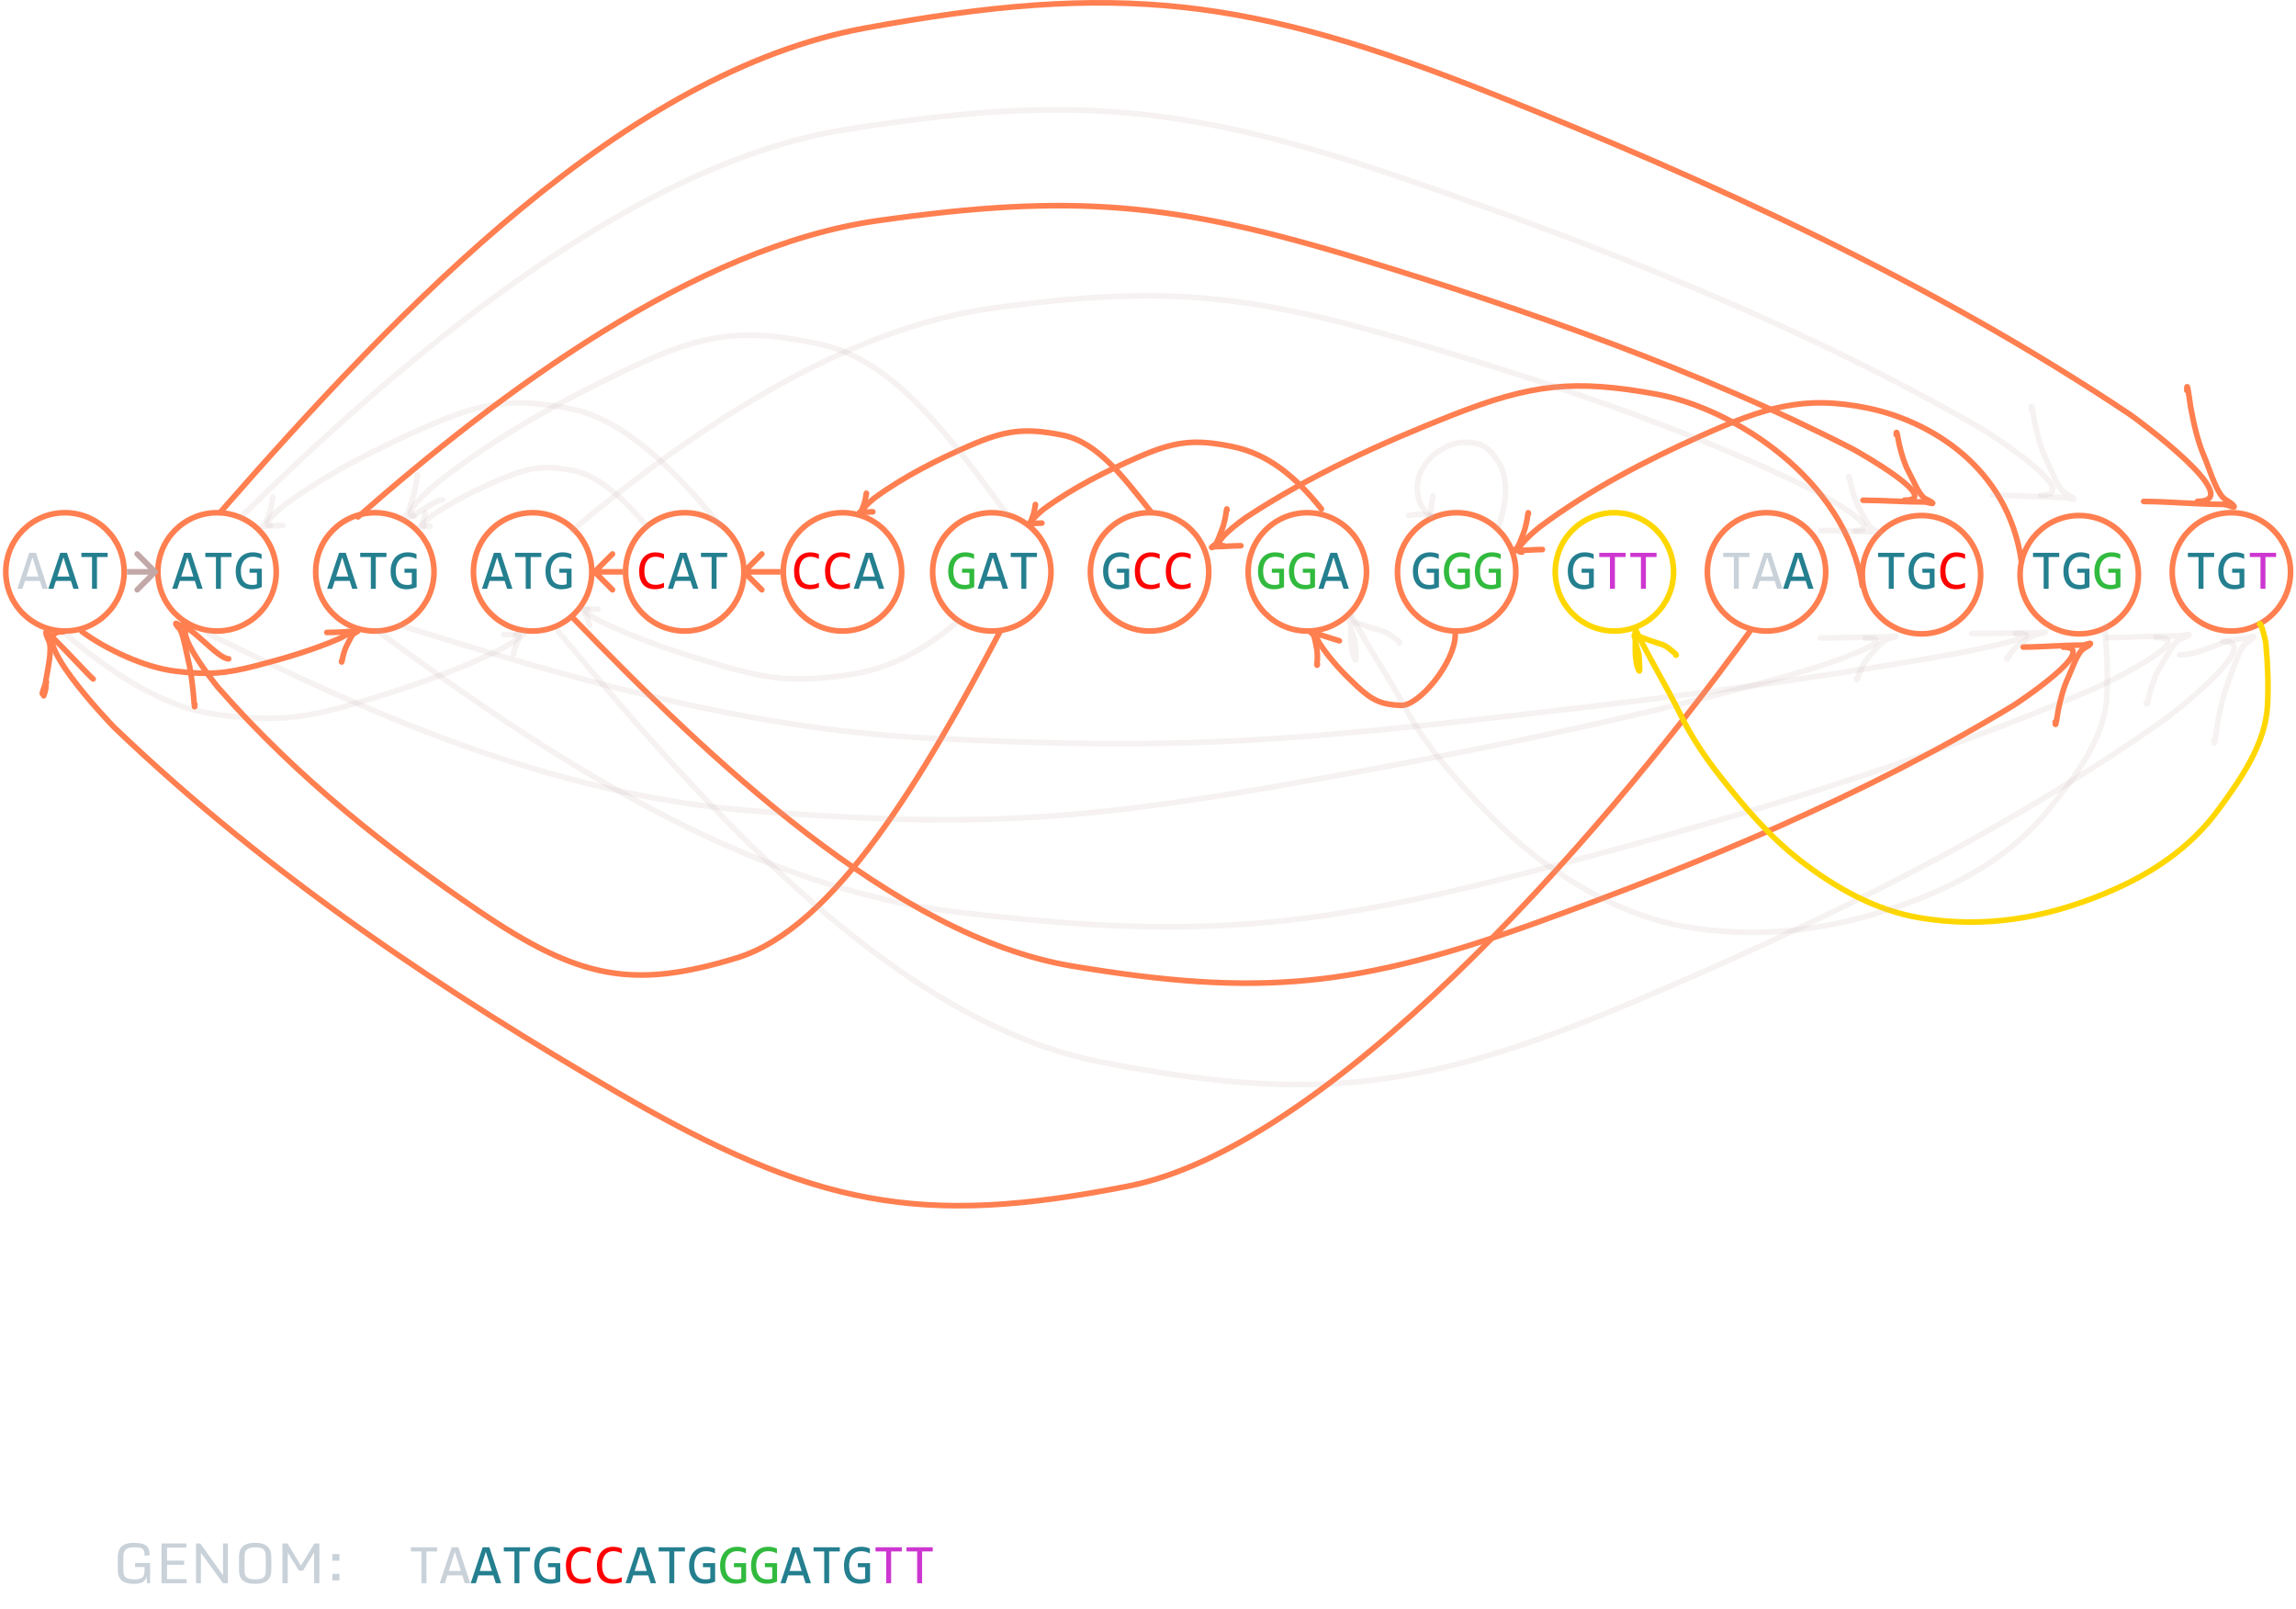 <svg width="815" height="571" viewBox="0 0 815 571" fill="none" xmlns="http://www.w3.org/2000/svg">
<circle cx="23.059" cy="203" r="21" stroke="#FF7F50" stroke-width="2"/>
<circle cx="77.059" cy="203" r="21" stroke="#FF7F50" stroke-width="2"/>
<circle cx="133.059" cy="203" r="21" stroke="#FF7F50" stroke-width="2"/>
<circle cx="189.059" cy="203" r="21" stroke="#FF7F50" stroke-width="2"/>
<circle cx="243.059" cy="203" r="21" stroke="#FF7F50" stroke-width="2"/>
<circle cx="299.059" cy="203" r="21" stroke="#FF7F50" stroke-width="2"/>
<circle cx="352.059" cy="203" r="21" stroke="#FF7F50" stroke-width="2"/>
<circle cx="408.059" cy="203" r="21" stroke="#FF7F50" stroke-width="2"/>
<circle cx="464.059" cy="203" r="21" stroke="#FF7F50" stroke-width="2"/>
<circle cx="517.059" cy="203" r="21" stroke="#FF7F50" stroke-width="2"/>
<circle cx="573.059" cy="203" r="21" stroke="#FFD700" stroke-width="2"/>
<circle cx="627.059" cy="203" r="21" stroke="#FF7F50" stroke-width="2"/>
<circle cx="682.059" cy="204" r="21" stroke="#FF7F50" stroke-width="2"/>
<circle cx="738.059" cy="204" r="21" stroke="#FF7F50" stroke-width="2"/>
<circle cx="792.059" cy="203" r="21" stroke="#FF7F50" stroke-width="2"/>
<path d="M23.559 225.335C38.29 237.822 56.996 250.88 76.133 253.49C96.442 256.259 106.951 255.378 126.689 249.533C143.77 244.474 161.682 238.441 177.684 230.511C178.182 230.263 187.223 225.335 183.11 225.335" stroke="#C4A8A8" stroke-opacity="0.15" stroke-width="2" stroke-linecap="round" stroke-linejoin="round"/>
<path d="M178.791 225.329C180.939 225.323 183.069 225.155 185.209 225.155C185.483 225.155 186.221 224.874 186.027 225.069C185.814 225.282 185.381 225.387 185.132 225.59C184.529 226.082 184.03 227.352 183.641 228.028C183.123 228.925 182.827 229.911 182.573 230.91C182.524 231.102 182.255 232.765 182.255 231.934" stroke="#C4A8A8" stroke-opacity="0.15" stroke-width="2" stroke-linecap="round" stroke-linejoin="round"/>
<path d="M255.559 186.509C240.828 168.195 222.122 149.043 202.985 145.215C182.675 141.153 172.167 142.446 152.429 151.019C135.348 158.438 117.435 167.287 101.434 178.918C100.936 179.28 91.895 186.509 96.007 186.509" stroke="#C4A8A8" stroke-opacity="0.15" stroke-width="2" stroke-linecap="round" stroke-linejoin="round"/>
<path d="M100.326 186.517C98.179 186.527 96.049 186.772 93.909 186.772C93.635 186.772 92.897 187.185 93.091 186.899C93.303 186.587 93.737 186.433 93.986 186.135C94.588 185.413 95.087 183.55 95.477 182.559C95.995 181.243 96.29 179.797 96.545 178.331C96.594 178.05 96.863 175.611 96.863 176.83" stroke="#C4A8A8" stroke-opacity="0.15" stroke-width="2" stroke-linecap="round" stroke-linejoin="round"/>
<path d="M340.059 220.592C327.487 230.998 316.199 237.567 299.868 239.742C282.536 242.05 273.568 241.315 256.724 236.444C242.147 232.229 226.861 227.201 213.206 220.592C212.781 220.386 205.066 216.279 208.575 216.279" stroke="#C4A8A8" stroke-opacity="0.15" stroke-width="2" stroke-linecap="round" stroke-linejoin="round"/>
<path d="M212.261 216.274C210.428 216.269 208.611 216.13 206.784 216.13C206.55 216.13 205.921 215.895 206.086 216.057C206.268 216.235 206.637 216.322 206.85 216.492C207.364 216.902 207.79 217.96 208.123 218.523C208.564 219.271 208.817 220.092 209.034 220.925C209.076 221.085 209.305 222.471 209.305 221.778" stroke="#C4A8A8" stroke-opacity="0.15" stroke-width="2" stroke-linecap="round" stroke-linejoin="round"/>
<path d="M408.559 181.677C398.896 169.606 389.718 156.983 377.166 154.461C363.843 151.783 356.95 152.635 344.003 158.285C332.798 163.175 321.049 169.008 310.553 176.674C310.226 176.913 304.295 181.677 306.993 181.677" stroke="#FF7F50" stroke-width="2" stroke-linecap="round" stroke-linejoin="round"/>
<path d="M309.826 181.682C308.417 181.688 307.02 181.85 305.616 181.85C305.437 181.85 304.953 182.122 305.08 181.934C305.219 181.727 305.504 181.626 305.667 181.43C306.062 180.954 306.389 179.726 306.645 179.073C306.985 178.206 307.179 177.253 307.346 176.287C307.378 176.101 307.554 174.494 307.554 175.297" stroke="#FF7F50" stroke-width="2" stroke-linecap="round" stroke-linejoin="round"/>
<path d="M469.059 180.674C459.396 168.603 449.718 160.983 437.165 158.461C423.843 155.783 416.95 156.635 404.003 162.285C392.798 167.175 381.049 173.008 370.553 180.674C370.226 180.913 364.295 185.677 366.993 185.677" stroke="#FF7F50" stroke-width="2" stroke-linecap="round" stroke-linejoin="round"/>
<path d="M369.826 185.682C368.417 185.688 367.02 185.85 365.616 185.85C365.436 185.85 364.953 186.122 365.08 185.934C365.219 185.727 365.503 185.626 365.667 185.43C366.062 184.954 366.389 183.726 366.645 183.073C366.984 182.206 367.178 181.253 367.346 180.287C367.378 180.101 367.554 178.494 367.554 179.297" stroke="#FF7F50" stroke-width="2" stroke-linecap="round" stroke-linejoin="round"/>
<path d="M516.559 225.267C516.559 235 503.772 250.662 497.278 250.394C490.386 250.109 487.18 248.682 481.808 243.687C477.159 239.363 472.397 234.427 468.538 228.613C468.418 228.432 466.307 224.899 467.615 225.267" stroke="#FF7F50" stroke-width="2" stroke-linecap="round" stroke-linejoin="round"/>
<path d="M475.429 227.462C472.303 226.573 469.268 225.454 466.149 224.578C465.75 224.465 464.792 223.747 464.994 224.114C465.215 224.517 465.803 224.849 466.081 225.251C466.755 226.225 466.954 228.307 467.242 229.465C467.623 231.003 467.645 232.581 467.601 234.163C467.593 234.466 467.293 237.034 467.639 235.806" stroke="#FF7F50" stroke-width="2" stroke-linecap="round" stroke-linejoin="round"/>
<path d="M357.059 182C337.17 154.945 317.31 127.927 291.473 122.273C264.052 116.272 249.864 118.182 223.216 130.846C200.154 141.806 175.97 154.879 154.366 172.061C153.693 172.596 141.487 183.274 147.04 183.274" stroke="#C4A8A8" stroke-opacity="0.15" stroke-width="2" stroke-linecap="round" stroke-linejoin="round"/>
<path d="M157.059 177.439C154.16 177.453 147.096 183.663 144.206 183.663C143.836 183.663 142.84 184.273 143.102 183.852C143.389 183.389 143.974 183.162 144.31 182.722C145.124 181.655 145.797 178.903 146.324 177.439C147.022 175.496 147.422 173.36 147.766 171.194C147.832 170.779 148.194 167.176 148.194 168.977" stroke="#C4A8A8" stroke-opacity="0.15" stroke-width="2" stroke-linecap="round" stroke-linejoin="round"/>
<path d="M355.059 224C328.029 275.474 296.334 329.432 261.507 340.041C224.547 351.3 205.472 347.559 169.733 323.216C138.803 302.15 106.384 277.044 77.478 244.118C76.578 243.092 60.255 222.637 67.728 222.676" stroke="#FF7F50" stroke-width="2" stroke-linecap="round" stroke-linejoin="round"/>
<path d="M81.154 233.877C77.253 233.83 67.807 221.935 63.919 221.915C63.42 221.913 62.086 220.743 62.434 221.549C62.816 222.432 63.601 222.869 64.049 223.712C65.134 225.752 66.013 231.007 66.707 233.803C67.629 237.516 68.145 241.593 68.587 245.727C68.672 246.52 69.125 253.396 69.142 249.96" stroke="#FF7F50" stroke-width="2" stroke-linecap="round" stroke-linejoin="round"/>
<path d="M229.559 186.766C222.261 178.025 212.995 168.884 203.514 167.057C193.453 165.119 188.248 165.736 178.47 169.827C170.008 173.368 161.134 177.592 153.208 183.143C152.961 183.316 148.482 186.766 150.52 186.766" stroke="#C4A8A8" stroke-opacity="0.15" stroke-width="2" stroke-linecap="round" stroke-linejoin="round"/>
<path d="M152.659 186.77C151.595 186.774 150.54 186.891 149.48 186.891C149.344 186.891 148.979 187.088 149.075 186.952C149.18 186.803 149.395 186.729 149.518 186.587C149.816 186.243 150.064 185.353 150.257 184.88C150.513 184.252 150.66 183.562 150.786 182.863C150.81 182.728 150.943 181.564 150.943 182.146" stroke="#C4A8A8" stroke-opacity="0.15" stroke-width="2" stroke-linecap="round" stroke-linejoin="round"/>
<path d="M78.059 182C143.213 107.51 222.236 25.58 306.875 10.011C396.701 -6.511 443.178 -1.252 530.475 33.616C606.023 63.792 685.246 99.788 756.017 147.095C758.222 148.569 798.207 177.97 780.018 177.97" stroke="#FF7F50" stroke-width="2" stroke-linecap="round" stroke-linejoin="round"/>
<path d="M760.916 178.003C770.413 178.042 779.834 179.04 789.3 179.04C790.512 179.04 793.774 180.718 792.917 179.558C791.977 178.285 790.06 177.66 788.959 176.447C786.295 173.512 784.088 165.934 782.363 161.903C780.075 156.552 778.767 150.671 777.64 144.708C777.423 143.564 776.235 133.643 776.235 138.602" stroke="#FF7F50" stroke-width="2" stroke-linecap="round" stroke-linejoin="round"/>
<path d="M134.059 224C192.652 267.212 263.718 314.741 339.834 323.772C420.614 333.357 462.411 330.307 540.917 310.079C608.858 292.573 680.103 271.692 743.747 244.249C745.73 243.394 781.688 226.338 765.331 226.338" stroke="#C4A8A8" stroke-opacity="0.15" stroke-width="2" stroke-linecap="round" stroke-linejoin="round"/>
<path d="M748.152 226.319C756.693 226.296 765.166 225.718 773.678 225.718C774.769 225.718 777.702 224.744 776.931 225.417C776.086 226.155 774.362 226.518 773.372 227.221C770.976 228.924 768.991 233.32 767.44 235.659C765.382 238.763 764.206 242.174 763.193 245.634C762.998 246.297 761.93 252.052 761.93 249.176" stroke="#C4A8A8" stroke-opacity="0.15" stroke-width="2" stroke-linecap="round" stroke-linejoin="round"/>
<path d="M198.059 224C252.916 290.259 319.45 363.136 390.713 376.984C466.342 391.681 505.474 387.004 578.974 355.988C642.583 329.146 709.285 297.128 768.871 255.048C770.727 253.737 804.393 227.585 789.079 227.585" stroke="#C4A8A8" stroke-opacity="0.15" stroke-width="2" stroke-linecap="round" stroke-linejoin="round"/>
<path d="M773.672 232.5C781.669 232.465 788.924 226.633 796.894 226.633C797.915 226.633 800.661 225.14 799.939 226.172C799.148 227.304 797.534 227.86 796.607 228.939C794.364 231.551 792.505 238.291 791.054 241.877C789.127 246.636 788.025 251.867 787.077 257.171C786.895 258.189 785.894 267.013 785.894 262.603" stroke="#C4A8A8" stroke-opacity="0.15" stroke-width="2" stroke-linecap="round" stroke-linejoin="round"/>
<path d="M621.059 224.273C564.564 302.097 470.423 407.168 400.701 420.999C326.706 435.678 289.043 428.433 219.432 387.967C159.188 352.946 96.211 311.546 40.638 258.279C38.907 256.619 7.629 223.65 22.461 224.274" stroke="#FF7F50" stroke-width="2" stroke-linecap="round" stroke-linejoin="round"/>
<path d="M33.059 241C32.171 240.563 16.23 223.017 16.306 224.446C16.388 226.013 17.494 227.308 17.723 228.875C18.276 232.67 16.286 240.777 15.63 245.288M15.63 245.288C14.759 251.277 17.643 239.129 15.63 245.288ZM15.63 245.288C18.519 235.707 13.271 250.072 15.63 245.288Z" stroke="#FF7F50" stroke-width="2" stroke-linecap="round" stroke-linejoin="round"/>
<path d="M203.059 219C251.502 269.209 317.641 332.432 380.572 342.926C447.359 354.063 481.916 350.518 546.823 327.015C602.994 306.676 661.898 282.413 714.517 250.527C716.157 249.534 745.886 229.716 732.363 229.716" stroke="#FF7F50" stroke-width="2" stroke-linecap="round" stroke-linejoin="round"/>
<path d="M718.16 229.695C725.221 229.669 732.226 228.996 739.264 228.996C740.165 228.996 742.591 227.864 741.953 228.647C741.254 229.505 739.829 229.926 739.011 230.743C737.03 232.722 735.389 237.83 734.107 240.547C732.405 244.154 731.432 248.117 730.595 252.137C730.434 252.908 729.55 259.595 729.55 256.252" stroke="#FF7F50" stroke-width="2" stroke-linecap="round" stroke-linejoin="round"/>
<path d="M142.059 222C195.185 238.462 260.619 258.568 329.632 262.009C402.875 265.66 440.771 264.498 511.952 256.792C573.553 250.123 638.15 242.168 695.855 231.714C697.653 231.388 730.256 224.891 715.425 224.891" stroke="#C4A8A8" stroke-opacity="0.15" stroke-width="2" stroke-linecap="round" stroke-linejoin="round"/>
<path d="M699.85 224.883C707.594 224.875 715.276 224.654 722.994 224.654C723.982 224.654 726.642 224.283 725.943 224.54C725.176 224.821 723.614 224.959 722.716 225.227C720.543 225.876 718.744 227.55 717.338 228.441C715.472 229.624 714.405 230.923 713.486 232.241C713.31 232.494 712.341 234.686 712.341 233.591" stroke="#C4A8A8" stroke-opacity="0.15" stroke-width="2" stroke-linecap="round" stroke-linejoin="round"/>
<path d="M661.059 208C655.059 170 615.277 144.876 587.813 139.888C558.667 134.593 543.587 136.278 515.261 147.452C490.747 157.121 465.041 168.656 442.078 183.815C441.363 184.287 428.388 193.709 434.29 193.709" stroke="#FF7F50" stroke-width="2" stroke-linecap="round" stroke-linejoin="round"/>
<path d="M440.488 193.719C437.407 193.732 434.35 194.052 431.278 194.052C430.885 194.052 429.827 194.59 430.105 194.218C430.41 193.81 431.032 193.61 431.389 193.221C432.254 192.28 432.97 189.852 433.529 188.56C434.272 186.845 434.696 184.961 435.062 183.05C435.132 182.684 435.518 179.505 435.518 181.094" stroke="#FF7F50" stroke-width="2" stroke-linecap="round" stroke-linejoin="round"/>
<path d="M717.559 199.5C712.834 165.556 684.686 149.333 663.059 144.877C640.106 140.147 626.178 144.7 603.872 154.681C584.568 163.318 564.483 173.622 546.4 187.162C545.837 187.584 535.62 196 540.267 196" stroke="#FF7F50" stroke-width="2" stroke-linecap="round" stroke-linejoin="round"/>
<path d="M547.488 195.068C544.407 195.08 541.35 195.4 538.278 195.4C537.885 195.4 536.827 195.938 537.105 195.566C537.41 195.158 538.032 194.958 538.389 194.57C539.254 193.629 539.97 191.201 540.529 189.909C541.272 188.194 541.696 186.31 542.062 184.399C542.132 184.032 542.518 180.853 542.518 182.442" stroke="#FF7F50" stroke-width="2" stroke-linecap="round" stroke-linejoin="round"/>
<path d="M74.059 225C128.643 252.162 194.845 282.037 265.753 287.714C341.005 293.739 379.942 291.821 453.076 279.107C516.368 268.103 582.738 254.978 642.026 237.728C643.874 237.19 677.371 226.47 662.134 226.47" stroke="#C4A8A8" stroke-opacity="0.15" stroke-width="2" stroke-linecap="round" stroke-linejoin="round"/>
<path d="M646.13 226.457C654.087 226.443 661.98 226.079 669.91 226.079C670.925 226.079 673.658 225.467 672.94 225.89C672.152 226.354 670.547 226.582 669.625 227.025C667.392 228.095 665.543 230.858 664.099 232.328C662.181 234.279 661.085 236.424 660.141 238.598C659.96 239.015 658.965 242.633 658.965 240.824" stroke="#C4A8A8" stroke-opacity="0.15" stroke-width="2" stroke-linecap="round" stroke-linejoin="round"/>
<path d="M85.559 183.5C143.948 125.95 224.503 57.99 300.355 45.962C380.854 33.197 422.505 37.26 500.738 64.199C568.443 87.513 639.44 115.323 702.863 151.871C704.839 153.01 740.672 175.725 724.372 175.725" stroke="#C4A8A8" stroke-opacity="0.15" stroke-width="2" stroke-linecap="round" stroke-linejoin="round"/>
<path d="M707.253 175.75C715.764 175.78 724.207 176.551 732.69 176.551C733.777 176.551 736.7 177.848 735.932 176.952C735.089 175.968 733.372 175.486 732.385 174.549C729.997 172.28 728.019 166.426 726.474 163.311C724.423 159.177 723.251 154.634 722.241 150.027C722.047 149.143 720.982 141.479 720.982 145.31" stroke="#C4A8A8" stroke-opacity="0.15" stroke-width="2" stroke-linecap="round" stroke-linejoin="round"/>
<path d="M127.059 183.5C177.235 139.491 246.459 87.522 311.641 78.324C380.818 68.562 416.61 71.669 483.839 92.27C542.02 110.098 603.031 131.364 657.532 159.313C659.23 160.184 690.023 177.555 676.016 177.555" stroke="#FF7F50" stroke-width="2" stroke-linecap="round" stroke-linejoin="round"/>
<path d="M661.305 177.574C668.619 177.597 675.874 178.187 683.164 178.187C684.098 178.187 686.61 179.178 685.95 178.493C685.225 177.741 683.75 177.372 682.902 176.655C680.85 174.921 679.15 170.444 677.822 168.062C676.06 164.901 675.052 161.426 674.184 157.903C674.018 157.227 673.103 151.366 673.103 154.296" stroke="#FF7F50" stroke-width="2" stroke-linecap="round" stroke-linejoin="round"/>
<path d="M203.059 188.265C245.114 153.217 298.611 116.565 353.243 109.239C411.223 101.466 441.222 103.94 497.569 120.346C546.333 134.544 597.469 151.48 643.149 173.738C644.573 174.431 670.382 188.265 658.641 188.265" stroke="#C4A8A8" stroke-opacity="0.15" stroke-width="2" stroke-linecap="round" stroke-linejoin="round"/>
<path d="M646.311 188.28C652.442 188.298 658.523 188.768 664.633 188.768C665.415 188.768 667.521 189.558 666.967 189.012C666.36 188.413 665.123 188.119 664.413 187.548C662.693 186.167 661.268 182.602 660.155 180.705C658.678 178.187 657.834 175.42 657.106 172.615C656.967 172.076 656.2 167.409 656.2 169.742" stroke="#C4A8A8" stroke-opacity="0.15" stroke-width="2" stroke-linecap="round" stroke-linejoin="round"/>
<path d="M29.059 224.167C37.477 230.41 51.309 236.939 62.244 238.244C73.85 239.629 79.854 239.188 91.133 236.266C100.894 233.737 111.129 230.72 120.273 226.755C120.558 226.631 125.724 224.167 123.374 224.167" stroke="#FF7F50" stroke-width="2" stroke-linecap="round" stroke-linejoin="round"/>
<path d="M116 224.505C119.25 224.495 122.474 224.239 125.714 224.239C126.129 224.239 127.245 223.807 126.951 224.105C126.63 224.433 125.974 224.594 125.597 224.906C124.685 225.661 123.93 227.611 123.34 228.649C122.557 230.026 122.109 231.539 121.723 233.074C121.649 233.368 121.243 235.921 121.243 234.645" stroke="#FF7F50" stroke-width="2" stroke-linecap="round" stroke-linejoin="round"/>
<path d="M531.863 187C534.337 180.152 536.079 170.481 531.863 163.988C529.808 160.822 527.789 158.18 523.832 157.377C519.352 156.467 515.471 157.208 511.609 159.561C505.208 163.459 501.463 170.284 503.748 177.64C504.286 179.374 505.321 180.864 506.596 182.146C506.872 182.423 508.325 183.763 507.498 182.753" stroke="#C4A8A8" stroke-opacity="0.15" stroke-width="2" stroke-linecap="round" stroke-linejoin="round"/>
<path d="M508.632 176.12C508.338 177.947 508 179.738 508 181.585C508 181.845 507.91 183.106 507.91 182.731" stroke="#C4A8A8" stroke-opacity="0.15" stroke-width="2" stroke-linecap="round" stroke-linejoin="round"/>
<path d="M500.059 182.996C502.001 182.707 504.173 182.439 506.15 182.736C506.564 182.798 507.073 182.994 507.459 183.152C507.888 183.329 508.172 183.26 507.368 183.26" stroke="#C4A8A8" stroke-opacity="0.15" stroke-width="2" stroke-linecap="round" stroke-linejoin="round"/>
<path d="M16.957 209H15.063L14.174 206.217H8.862L7.963 209H6.156L10.395 196.236H12.777L16.957 209ZM13.676 204.664L11.518 197.838L9.36 204.664H13.676ZM621 197.721H617.221V209H615.463V197.721H611.684V196.236H621V197.721ZM632.738 209H630.844L629.955 206.217H624.643L623.744 209H621.938L626.176 196.236H628.559L632.738 209ZM629.457 204.664L627.299 197.838L625.141 204.664H629.457Z" fill="#C9D1D9"/>
<path d="M27.953 209H26.059L25.17 206.217H19.858L18.959 209H17.152L21.391 196.236H23.774L27.953 209ZM24.672 204.664L22.514 197.838L20.356 204.664H24.672ZM38.207 197.721H34.428V209H32.67V197.721H28.891V196.236H38.207V197.721ZM71.938 209H70.043L69.154 206.217H63.842L62.944 209H61.137L65.375 196.236H67.758L71.938 209ZM68.656 204.664L66.498 197.838L64.34 204.664H68.656ZM82.192 197.721H78.412V209H76.654V197.721H72.875V196.236H82.192V197.721ZM92.856 198.424C92.38 198.17 91.892 197.975 91.391 197.838C90.889 197.695 90.343 197.623 89.75 197.623C89.073 197.623 88.471 197.743 87.944 197.984C87.416 198.225 86.97 198.567 86.606 199.01C86.248 199.446 85.971 199.973 85.776 200.592C85.587 201.21 85.492 201.894 85.492 202.643C85.492 203.424 85.57 204.124 85.727 204.742C85.883 205.361 86.127 205.885 86.459 206.314C86.791 206.744 87.214 207.073 87.729 207.301C88.249 207.529 88.871 207.643 89.594 207.643C89.718 207.643 89.851 207.636 89.994 207.623C90.138 207.61 90.281 207.594 90.424 207.574C90.567 207.548 90.704 207.519 90.834 207.486C90.971 207.454 91.091 207.418 91.195 207.379V203.316H88.588V201.881H92.914V208.404C92.647 208.528 92.364 208.639 92.065 208.736C91.772 208.834 91.469 208.915 91.156 208.98C90.85 209.046 90.544 209.094 90.239 209.127C89.933 209.16 89.636 209.176 89.35 209.176C88.477 209.176 87.69 209.039 86.987 208.766C86.29 208.492 85.694 208.089 85.199 207.555C84.711 207.014 84.334 206.344 84.067 205.543C83.806 204.742 83.676 203.814 83.676 202.76C83.676 201.712 83.822 200.774 84.115 199.947C84.408 199.114 84.819 198.411 85.346 197.838C85.88 197.258 86.518 196.819 87.26 196.52C88.009 196.214 88.832 196.061 89.731 196.061C90.304 196.061 90.847 196.113 91.362 196.217C91.882 196.314 92.38 196.474 92.856 196.695V198.424ZM126.918 209H125.024L124.135 206.217H118.822L117.924 209H116.117L120.356 196.236H122.738L126.918 209ZM123.637 204.664L121.479 197.838L119.32 204.664H123.637ZM137.172 197.721H133.393V209H131.635V197.721H127.856V196.236H137.172V197.721ZM147.836 198.424C147.361 198.17 146.873 197.975 146.371 197.838C145.87 197.695 145.323 197.623 144.731 197.623C144.054 197.623 143.451 197.743 142.924 197.984C142.397 198.225 141.951 198.567 141.586 199.01C141.228 199.446 140.951 199.973 140.756 200.592C140.567 201.21 140.473 201.894 140.473 202.643C140.473 203.424 140.551 204.124 140.707 204.742C140.863 205.361 141.108 205.885 141.44 206.314C141.772 206.744 142.195 207.073 142.709 207.301C143.23 207.529 143.852 207.643 144.574 207.643C144.698 207.643 144.832 207.636 144.975 207.623C145.118 207.61 145.261 207.594 145.404 207.574C145.548 207.548 145.684 207.519 145.815 207.486C145.951 207.454 146.072 207.418 146.176 207.379V203.316H143.569V201.881H147.895V208.404C147.628 208.528 147.345 208.639 147.045 208.736C146.752 208.834 146.449 208.915 146.137 208.98C145.831 209.046 145.525 209.094 145.219 209.127C144.913 209.16 144.617 209.176 144.33 209.176C143.458 209.176 142.67 209.039 141.967 208.766C141.27 208.492 140.675 208.089 140.18 207.555C139.692 207.014 139.314 206.344 139.047 205.543C138.787 204.742 138.656 203.814 138.656 202.76C138.656 201.712 138.803 200.774 139.096 199.947C139.389 199.114 139.799 198.411 140.326 197.838C140.86 197.258 141.498 196.819 142.24 196.52C142.989 196.214 143.813 196.061 144.711 196.061C145.284 196.061 145.828 196.113 146.342 196.217C146.863 196.314 147.361 196.474 147.836 196.695V198.424ZM181.899 209H180.004L179.115 206.217H173.803L172.904 209H171.098L175.336 196.236H177.719L181.899 209ZM178.617 204.664L176.459 197.838L174.301 204.664H178.617ZM192.153 197.721H188.373V209H186.615V197.721H182.836V196.236H192.153V197.721ZM202.817 198.424C202.341 198.17 201.853 197.975 201.352 197.838C200.85 197.695 200.304 197.623 199.711 197.623C199.034 197.623 198.432 197.743 197.904 197.984C197.377 198.225 196.931 198.567 196.567 199.01C196.209 199.446 195.932 199.973 195.737 200.592C195.548 201.21 195.453 201.894 195.453 202.643C195.453 203.424 195.531 204.124 195.688 204.742C195.844 205.361 196.088 205.885 196.42 206.314C196.752 206.744 197.175 207.073 197.69 207.301C198.21 207.529 198.832 207.643 199.555 207.643C199.679 207.643 199.812 207.636 199.955 207.623C200.098 207.61 200.242 207.594 200.385 207.574C200.528 207.548 200.665 207.519 200.795 207.486C200.932 207.454 201.052 207.418 201.156 207.379V203.316H198.549V201.881H202.875V208.404C202.608 208.528 202.325 208.639 202.026 208.736C201.733 208.834 201.43 208.915 201.117 208.98C200.811 209.046 200.505 209.094 200.199 209.127C199.893 209.16 199.597 209.176 199.311 209.176C198.438 209.176 197.651 209.039 196.947 208.766C196.251 208.492 195.655 208.089 195.16 207.555C194.672 207.014 194.294 206.344 194.028 205.543C193.767 204.742 193.637 203.814 193.637 202.76C193.637 201.712 193.783 200.774 194.076 199.947C194.369 199.114 194.779 198.411 195.307 197.838C195.841 197.258 196.479 196.819 197.221 196.52C197.97 196.214 198.793 196.061 199.692 196.061C200.265 196.061 200.808 196.113 201.322 196.217C201.843 196.314 202.341 196.474 202.817 196.695V198.424ZM247.875 209H245.981L245.092 206.217H239.779L238.881 209H237.074L241.313 196.236H243.695L247.875 209ZM244.594 204.664L242.436 197.838L240.278 204.664H244.594ZM258.129 197.721H254.35V209H252.592V197.721H248.813V196.236H258.129V197.721ZM313.852 209H311.957L311.069 206.217H305.756L304.858 209H303.051L307.289 196.236H309.672L313.852 209ZM310.57 204.664L308.412 197.838L306.254 204.664H310.57ZM357.836 209H355.942L355.053 206.217H349.74L348.842 209H347.035L351.274 196.236H353.656L357.836 209ZM354.555 204.664L352.397 197.838L350.238 204.664H354.555ZM368.09 197.721H364.311V209H362.553V197.721H358.774V196.236H368.09V197.721ZM400.746 198.424C400.271 198.17 399.783 197.975 399.281 197.838C398.78 197.695 398.233 197.623 397.641 197.623C396.964 197.623 396.362 197.743 395.834 197.984C395.307 198.225 394.861 198.567 394.496 199.01C394.138 199.446 393.862 199.973 393.666 200.592C393.477 201.21 393.383 201.894 393.383 202.643C393.383 203.424 393.461 204.124 393.617 204.742C393.774 205.361 394.018 205.885 394.35 206.314C394.682 206.744 395.105 207.073 395.619 207.301C396.14 207.529 396.762 207.643 397.485 207.643C397.608 207.643 397.742 207.636 397.885 207.623C398.028 207.61 398.171 207.594 398.315 207.574C398.458 207.548 398.595 207.519 398.725 207.486C398.862 207.454 398.982 207.418 399.086 207.379V203.316H396.479V201.881H400.805V208.404C400.538 208.528 400.255 208.639 399.955 208.736C399.662 208.834 399.36 208.915 399.047 208.98C398.741 209.046 398.435 209.094 398.129 209.127C397.823 209.16 397.527 209.176 397.24 209.176C396.368 209.176 395.58 209.039 394.877 208.766C394.181 208.492 393.585 208.089 393.09 207.555C392.602 207.014 392.224 206.344 391.957 205.543C391.697 204.742 391.567 203.814 391.567 202.76C391.567 201.712 391.713 200.774 392.006 199.947C392.299 199.114 392.709 198.411 393.237 197.838C393.77 197.258 394.408 196.819 395.151 196.52C395.899 196.214 396.723 196.061 397.621 196.061C398.194 196.061 398.738 196.113 399.252 196.217C399.773 196.314 400.271 196.474 400.746 196.695V198.424ZM478.793 209H476.899L476.01 206.217H470.697L469.799 209H467.992L472.231 196.236H474.613L478.793 209ZM475.512 204.664L473.354 197.838L471.195 204.664H475.512ZM510.707 198.424C510.232 198.17 509.744 197.975 509.242 197.838C508.741 197.695 508.194 197.623 507.602 197.623C506.925 197.623 506.322 197.743 505.795 197.984C505.268 198.225 504.822 198.567 504.457 199.01C504.099 199.446 503.822 199.973 503.627 200.592C503.438 201.21 503.344 201.894 503.344 202.643C503.344 203.424 503.422 204.124 503.578 204.742C503.735 205.361 503.979 205.885 504.311 206.314C504.643 206.744 505.066 207.073 505.58 207.301C506.101 207.529 506.723 207.643 507.445 207.643C507.569 207.643 507.703 207.636 507.846 207.623C507.989 207.61 508.132 207.594 508.276 207.574C508.419 207.548 508.556 207.519 508.686 207.486C508.822 207.454 508.943 207.418 509.047 207.379V203.316H506.44V201.881H510.766V208.404C510.499 208.528 510.216 208.639 509.916 208.736C509.623 208.834 509.32 208.915 509.008 208.98C508.702 209.046 508.396 209.094 508.09 209.127C507.784 209.16 507.488 209.176 507.201 209.176C506.329 209.176 505.541 209.039 504.838 208.766C504.141 208.492 503.546 208.089 503.051 207.555C502.563 207.014 502.185 206.344 501.918 205.543C501.658 204.742 501.528 203.814 501.528 202.76C501.528 201.712 501.674 200.774 501.967 199.947C502.26 199.114 502.67 198.411 503.197 197.838C503.731 197.258 504.369 196.819 505.112 196.52C505.86 196.214 506.684 196.061 507.582 196.061C508.155 196.061 508.699 196.113 509.213 196.217C509.734 196.314 510.232 196.474 510.707 196.695V198.424ZM565.688 198.424C565.212 198.17 564.724 197.975 564.223 197.838C563.722 197.695 563.175 197.623 562.582 197.623C561.905 197.623 561.303 197.743 560.776 197.984C560.248 198.225 559.802 198.567 559.438 199.01C559.08 199.446 558.803 199.973 558.608 200.592C558.419 201.21 558.324 201.894 558.324 202.643C558.324 203.424 558.403 204.124 558.559 204.742C558.715 205.361 558.959 205.885 559.291 206.314C559.623 206.744 560.046 207.073 560.561 207.301C561.082 207.529 561.703 207.643 562.426 207.643C562.55 207.643 562.683 207.636 562.826 207.623C562.97 207.61 563.113 207.594 563.256 207.574C563.399 207.548 563.536 207.519 563.666 207.486C563.803 207.454 563.923 207.418 564.028 207.379V203.316H561.42V201.881H565.746V208.404C565.479 208.528 565.196 208.639 564.897 208.736C564.604 208.834 564.301 208.915 563.988 208.98C563.682 209.046 563.376 209.094 563.07 209.127C562.765 209.16 562.468 209.176 562.182 209.176C561.309 209.176 560.522 209.039 559.819 208.766C559.122 208.492 558.526 208.089 558.031 207.555C557.543 207.014 557.166 206.344 556.899 205.543C556.638 204.742 556.508 203.814 556.508 202.76C556.508 201.712 556.654 200.774 556.947 199.947C557.24 199.114 557.651 198.411 558.178 197.838C558.712 197.258 559.35 196.819 560.092 196.52C560.841 196.214 561.664 196.061 562.563 196.061C563.136 196.061 563.679 196.113 564.194 196.217C564.714 196.314 565.212 196.474 565.688 196.695V198.424ZM643.735 209H641.84L640.951 206.217H635.639L634.74 209H632.934L637.172 196.236H639.555L643.735 209ZM640.453 204.664L638.295 197.838L636.137 204.664H640.453ZM675.981 197.721H672.201V209H670.444V197.721H666.664V196.236H675.981V197.721ZM686.645 198.424C686.169 198.17 685.681 197.975 685.18 197.838C684.679 197.695 684.132 197.623 683.539 197.623C682.862 197.623 682.26 197.743 681.733 197.984C681.205 198.225 680.759 198.567 680.395 199.01C680.037 199.446 679.76 199.973 679.565 200.592C679.376 201.21 679.281 201.894 679.281 202.643C679.281 203.424 679.36 204.124 679.516 204.742C679.672 205.361 679.916 205.885 680.248 206.314C680.58 206.744 681.003 207.073 681.518 207.301C682.039 207.529 682.66 207.643 683.383 207.643C683.507 207.643 683.64 207.636 683.783 207.623C683.927 207.61 684.07 207.594 684.213 207.574C684.356 207.548 684.493 207.519 684.623 207.486C684.76 207.454 684.88 207.418 684.985 207.379V203.316H682.377V201.881H686.703V208.404C686.436 208.528 686.153 208.639 685.854 208.736C685.561 208.834 685.258 208.915 684.945 208.98C684.64 209.046 684.334 209.094 684.028 209.127C683.722 209.16 683.425 209.176 683.139 209.176C682.266 209.176 681.479 209.039 680.776 208.766C680.079 208.492 679.483 208.089 678.988 207.555C678.5 207.014 678.123 206.344 677.856 205.543C677.595 204.742 677.465 203.814 677.465 202.76C677.465 201.712 677.612 200.774 677.904 199.947C678.197 199.114 678.608 198.411 679.135 197.838C679.669 197.258 680.307 196.819 681.049 196.52C681.798 196.214 682.621 196.061 683.52 196.061C684.093 196.061 684.636 196.113 685.151 196.217C685.671 196.314 686.169 196.474 686.645 196.695V198.424ZM730.961 197.721H727.182V209H725.424V197.721H721.645V196.236H730.961V197.721ZM741.625 198.424C741.15 198.17 740.662 197.975 740.16 197.838C739.659 197.695 739.112 197.623 738.52 197.623C737.843 197.623 737.24 197.743 736.713 197.984C736.186 198.225 735.74 198.567 735.375 199.01C735.017 199.446 734.74 199.973 734.545 200.592C734.356 201.21 734.262 201.894 734.262 202.643C734.262 203.424 734.34 204.124 734.496 204.742C734.653 205.361 734.897 205.885 735.229 206.314C735.561 206.744 735.984 207.073 736.498 207.301C737.019 207.529 737.641 207.643 738.363 207.643C738.487 207.643 738.621 207.636 738.764 207.623C738.907 207.61 739.05 207.594 739.194 207.574C739.337 207.548 739.473 207.519 739.604 207.486C739.74 207.454 739.861 207.418 739.965 207.379V203.316H737.358V201.881H741.684V208.404C741.417 208.528 741.134 208.639 740.834 208.736C740.541 208.834 740.238 208.915 739.926 208.98C739.62 209.046 739.314 209.094 739.008 209.127C738.702 209.16 738.406 209.176 738.119 209.176C737.247 209.176 736.459 209.039 735.756 208.766C735.059 208.492 734.464 208.089 733.969 207.555C733.481 207.014 733.103 206.344 732.836 205.543C732.576 204.742 732.445 203.814 732.445 202.76C732.445 201.712 732.592 200.774 732.885 199.947C733.178 199.114 733.588 198.411 734.115 197.838C734.649 197.258 735.287 196.819 736.029 196.52C736.778 196.214 737.602 196.061 738.5 196.061C739.073 196.061 739.617 196.113 740.131 196.217C740.652 196.314 741.15 196.474 741.625 196.695V198.424ZM785.942 197.721H782.162V209H780.404V197.721H776.625V196.236H785.942V197.721ZM796.606 198.424C796.13 198.17 795.642 197.975 795.141 197.838C794.64 197.695 794.093 197.623 793.5 197.623C792.823 197.623 792.221 197.743 791.694 197.984C791.166 198.225 790.72 198.567 790.356 199.01C789.998 199.446 789.721 199.973 789.526 200.592C789.337 201.21 789.242 201.894 789.242 202.643C789.242 203.424 789.32 204.124 789.477 204.742C789.633 205.361 789.877 205.885 790.209 206.314C790.541 206.744 790.964 207.073 791.479 207.301C792 207.529 792.621 207.643 793.344 207.643C793.468 207.643 793.601 207.636 793.744 207.623C793.888 207.61 794.031 207.594 794.174 207.574C794.317 207.548 794.454 207.519 794.584 207.486C794.721 207.454 794.841 207.418 794.945 207.379V203.316H792.338V201.881H796.664V208.404C796.397 208.528 796.114 208.639 795.815 208.736C795.522 208.834 795.219 208.915 794.906 208.98C794.6 209.046 794.294 209.094 793.988 209.127C793.682 209.16 793.386 209.176 793.1 209.176C792.227 209.176 791.44 209.039 790.737 208.766C790.04 208.492 789.444 208.089 788.949 207.555C788.461 207.014 788.084 206.344 787.817 205.543C787.556 204.742 787.426 203.814 787.426 202.76C787.426 201.712 787.572 200.774 787.865 199.947C788.158 199.114 788.569 198.411 789.096 197.838C789.63 197.258 790.268 196.819 791.01 196.52C791.759 196.214 792.582 196.061 793.481 196.061C794.054 196.061 794.597 196.113 795.112 196.217C795.632 196.314 796.13 196.474 796.606 196.695V198.424Z" fill="#247F8F"/>
<path d="M235.697 208.521C234.675 208.945 233.604 209.156 232.485 209.156C230.681 209.156 229.294 208.619 228.324 207.545C227.361 206.464 226.879 204.869 226.879 202.76C226.879 201.738 227.013 200.813 227.279 199.986C227.546 199.16 227.927 198.46 228.422 197.887C228.917 197.307 229.516 196.861 230.219 196.549C230.922 196.236 231.71 196.08 232.582 196.08C233.175 196.08 233.725 196.132 234.233 196.236C234.74 196.334 235.229 196.487 235.697 196.695V198.404C235.235 198.15 234.757 197.958 234.262 197.828C233.767 197.691 233.227 197.623 232.641 197.623C232.042 197.623 231.498 197.737 231.01 197.965C230.528 198.186 230.118 198.512 229.779 198.941C229.441 199.365 229.181 199.885 228.998 200.504C228.816 201.116 228.725 201.816 228.725 202.604C228.725 204.257 229.06 205.504 229.731 206.344C230.401 207.184 231.384 207.604 232.68 207.604C233.227 207.604 233.751 207.542 234.252 207.418C234.753 207.288 235.235 207.109 235.697 206.881V208.521ZM290.678 208.521C289.656 208.945 288.585 209.156 287.465 209.156C285.662 209.156 284.275 208.619 283.305 207.545C282.341 206.464 281.86 204.869 281.86 202.76C281.86 201.738 281.993 200.813 282.26 199.986C282.527 199.16 282.908 198.46 283.403 197.887C283.897 197.307 284.496 196.861 285.199 196.549C285.903 196.236 286.69 196.08 287.563 196.08C288.155 196.08 288.705 196.132 289.213 196.236C289.721 196.334 290.209 196.487 290.678 196.695V198.404C290.216 198.15 289.737 197.958 289.242 197.828C288.748 197.691 288.207 197.623 287.621 197.623C287.022 197.623 286.479 197.737 285.99 197.965C285.509 198.186 285.098 198.512 284.76 198.941C284.421 199.365 284.161 199.885 283.979 200.504C283.796 201.116 283.705 201.816 283.705 202.604C283.705 204.257 284.041 205.504 284.711 206.344C285.382 207.184 286.365 207.604 287.66 207.604C288.207 207.604 288.731 207.542 289.233 207.418C289.734 207.288 290.216 207.109 290.678 206.881V208.521ZM301.674 208.521C300.652 208.945 299.581 209.156 298.461 209.156C296.658 209.156 295.271 208.619 294.301 207.545C293.337 206.464 292.856 204.869 292.856 202.76C292.856 201.738 292.989 200.813 293.256 199.986C293.523 199.16 293.904 198.46 294.399 197.887C294.893 197.307 295.492 196.861 296.195 196.549C296.899 196.236 297.686 196.08 298.559 196.08C299.151 196.08 299.701 196.132 300.209 196.236C300.717 196.334 301.205 196.487 301.674 196.695V198.404C301.212 198.15 300.733 197.958 300.238 197.828C299.744 197.691 299.203 197.623 298.617 197.623C298.018 197.623 297.475 197.737 296.987 197.965C296.505 198.186 296.095 198.512 295.756 198.941C295.418 199.365 295.157 199.885 294.975 200.504C294.793 201.116 294.701 201.816 294.701 202.604C294.701 204.257 295.037 205.504 295.707 206.344C296.378 207.184 297.361 207.604 298.656 207.604C299.203 207.604 299.727 207.542 300.229 207.418C300.73 207.288 301.212 207.109 301.674 206.881V208.521ZM411.635 208.521C410.613 208.945 409.542 209.156 408.422 209.156C406.619 209.156 405.232 208.619 404.262 207.545C403.298 206.464 402.817 204.869 402.817 202.76C402.817 201.738 402.95 200.813 403.217 199.986C403.484 199.16 403.865 198.46 404.36 197.887C404.854 197.307 405.453 196.861 406.156 196.549C406.86 196.236 407.647 196.08 408.52 196.08C409.112 196.08 409.662 196.132 410.17 196.236C410.678 196.334 411.166 196.487 411.635 196.695V198.404C411.173 198.15 410.694 197.958 410.199 197.828C409.705 197.691 409.164 197.623 408.578 197.623C407.979 197.623 407.436 197.737 406.947 197.965C406.466 198.186 406.056 198.512 405.717 198.941C405.378 199.365 405.118 199.885 404.936 200.504C404.753 201.116 404.662 201.816 404.662 202.604C404.662 204.257 404.998 205.504 405.668 206.344C406.339 207.184 407.322 207.604 408.617 207.604C409.164 207.604 409.688 207.542 410.19 207.418C410.691 207.288 411.173 207.109 411.635 206.881V208.521ZM422.631 208.521C421.609 208.945 420.538 209.156 419.418 209.156C417.615 209.156 416.228 208.619 415.258 207.545C414.294 206.464 413.813 204.869 413.813 202.76C413.813 201.738 413.946 200.813 414.213 199.986C414.48 199.16 414.861 198.46 415.356 197.887C415.85 197.307 416.449 196.861 417.153 196.549C417.856 196.236 418.643 196.08 419.516 196.08C420.108 196.08 420.658 196.132 421.166 196.236C421.674 196.334 422.162 196.487 422.631 196.695V198.404C422.169 198.15 421.69 197.958 421.195 197.828C420.701 197.691 420.16 197.623 419.574 197.623C418.975 197.623 418.432 197.737 417.944 197.965C417.462 198.186 417.052 198.512 416.713 198.941C416.375 199.365 416.114 199.885 415.932 200.504C415.75 201.116 415.658 201.816 415.658 202.604C415.658 204.257 415.994 205.504 416.664 206.344C417.335 207.184 418.318 207.604 419.613 207.604C420.16 207.604 420.684 207.542 421.186 207.418C421.687 207.288 422.169 207.109 422.631 206.881V208.521ZM697.533 208.521C696.511 208.945 695.44 209.156 694.32 209.156C692.517 209.156 691.13 208.619 690.16 207.545C689.197 206.464 688.715 204.869 688.715 202.76C688.715 201.738 688.848 200.813 689.115 199.986C689.382 199.16 689.763 198.46 690.258 197.887C690.753 197.307 691.352 196.861 692.055 196.549C692.758 196.236 693.546 196.08 694.418 196.08C695.011 196.08 695.561 196.132 696.069 196.236C696.576 196.334 697.065 196.487 697.533 196.695V198.404C697.071 198.15 696.593 197.958 696.098 197.828C695.603 197.691 695.063 197.623 694.477 197.623C693.878 197.623 693.334 197.737 692.846 197.965C692.364 198.186 691.954 198.512 691.615 198.941C691.277 199.365 691.016 199.885 690.834 200.504C690.652 201.116 690.561 201.816 690.561 202.604C690.561 204.257 690.896 205.504 691.567 206.344C692.237 207.184 693.22 207.604 694.516 207.604C695.063 207.604 695.587 207.542 696.088 207.418C696.589 207.288 697.071 207.109 697.533 206.881V208.521Z" fill="#FF0000"/>
<path d="M345.766 198.424C345.291 198.17 344.802 197.975 344.301 197.838C343.8 197.695 343.253 197.623 342.66 197.623C341.983 197.623 341.381 197.743 340.854 197.984C340.326 198.225 339.88 198.567 339.516 199.01C339.158 199.446 338.881 199.973 338.686 200.592C338.497 201.21 338.403 201.894 338.403 202.643C338.403 203.424 338.481 204.124 338.637 204.742C338.793 205.361 339.037 205.885 339.369 206.314C339.701 206.744 340.125 207.073 340.639 207.301C341.16 207.529 341.781 207.643 342.504 207.643C342.628 207.643 342.761 207.636 342.904 207.623C343.048 207.61 343.191 207.594 343.334 207.574C343.477 207.548 343.614 207.519 343.744 207.486C343.881 207.454 344.001 207.418 344.106 207.379V203.316H341.498V201.881H345.824V208.404C345.557 208.528 345.274 208.639 344.975 208.736C344.682 208.834 344.379 208.915 344.067 208.98C343.761 209.046 343.455 209.094 343.149 209.127C342.843 209.16 342.546 209.176 342.26 209.176C341.388 209.176 340.6 209.039 339.897 208.766C339.2 208.492 338.604 208.089 338.11 207.555C337.621 207.014 337.244 206.344 336.977 205.543C336.716 204.742 336.586 203.814 336.586 202.76C336.586 201.712 336.733 200.774 337.026 199.947C337.319 199.114 337.729 198.411 338.256 197.838C338.79 197.258 339.428 196.819 340.17 196.52C340.919 196.214 341.742 196.061 342.641 196.061C343.214 196.061 343.757 196.113 344.272 196.217C344.793 196.314 345.291 196.474 345.766 196.695V198.424Z" fill="#31BA3E"/>
<path d="M455.727 198.424C455.251 198.17 454.763 197.975 454.262 197.838C453.761 197.695 453.214 197.623 452.621 197.623C451.944 197.623 451.342 197.743 450.815 197.984C450.287 198.225 449.841 198.567 449.477 199.01C449.119 199.446 448.842 199.973 448.647 200.592C448.458 201.21 448.363 201.894 448.363 202.643C448.363 203.424 448.442 204.124 448.598 204.742C448.754 205.361 448.998 205.885 449.33 206.314C449.662 206.744 450.085 207.073 450.6 207.301C451.121 207.529 451.742 207.643 452.465 207.643C452.589 207.643 452.722 207.636 452.865 207.623C453.009 207.61 453.152 207.594 453.295 207.574C453.438 207.548 453.575 207.519 453.705 207.486C453.842 207.454 453.962 207.418 454.067 207.379V203.316H451.459V201.881H455.785V208.404C455.518 208.528 455.235 208.639 454.936 208.736C454.643 208.834 454.34 208.915 454.028 208.98C453.722 209.046 453.416 209.094 453.11 209.127C452.804 209.16 452.507 209.176 452.221 209.176C451.348 209.176 450.561 209.039 449.858 208.766C449.161 208.492 448.565 208.089 448.07 207.555C447.582 207.014 447.205 206.344 446.938 205.543C446.677 204.742 446.547 203.814 446.547 202.76C446.547 201.712 446.694 200.774 446.987 199.947C447.279 199.114 447.69 198.411 448.217 197.838C448.751 197.258 449.389 196.819 450.131 196.52C450.88 196.214 451.703 196.061 452.602 196.061C453.175 196.061 453.718 196.113 454.233 196.217C454.753 196.314 455.251 196.474 455.727 196.695V198.424ZM466.723 198.424C466.248 198.17 465.759 197.975 465.258 197.838C464.757 197.695 464.21 197.623 463.617 197.623C462.94 197.623 462.338 197.743 461.811 197.984C461.283 198.225 460.837 198.567 460.473 199.01C460.115 199.446 459.838 199.973 459.643 200.592C459.454 201.21 459.36 201.894 459.36 202.643C459.36 203.424 459.438 204.124 459.594 204.742C459.75 205.361 459.994 205.885 460.326 206.314C460.658 206.744 461.082 207.073 461.596 207.301C462.117 207.529 462.738 207.643 463.461 207.643C463.585 207.643 463.718 207.636 463.862 207.623C464.005 207.61 464.148 207.594 464.291 207.574C464.434 207.548 464.571 207.519 464.701 207.486C464.838 207.454 464.959 207.418 465.063 207.379V203.316H462.455V201.881H466.781V208.404C466.515 208.528 466.231 208.639 465.932 208.736C465.639 208.834 465.336 208.915 465.024 208.98C464.718 209.046 464.412 209.094 464.106 209.127C463.8 209.16 463.503 209.176 463.217 209.176C462.345 209.176 461.557 209.039 460.854 208.766C460.157 208.492 459.561 208.089 459.067 207.555C458.578 207.014 458.201 206.344 457.934 205.543C457.673 204.742 457.543 203.814 457.543 202.76C457.543 201.712 457.69 200.774 457.983 199.947C458.276 199.114 458.686 198.411 459.213 197.838C459.747 197.258 460.385 196.819 461.127 196.52C461.876 196.214 462.699 196.061 463.598 196.061C464.171 196.061 464.714 196.113 465.229 196.217C465.75 196.314 466.248 196.474 466.723 196.695V198.424ZM521.703 198.424C521.228 198.17 520.74 197.975 520.238 197.838C519.737 197.695 519.19 197.623 518.598 197.623C517.921 197.623 517.319 197.743 516.791 197.984C516.264 198.225 515.818 198.567 515.453 199.01C515.095 199.446 514.819 199.973 514.623 200.592C514.434 201.21 514.34 201.894 514.34 202.643C514.34 203.424 514.418 204.124 514.574 204.742C514.731 205.361 514.975 205.885 515.307 206.314C515.639 206.744 516.062 207.073 516.576 207.301C517.097 207.529 517.719 207.643 518.442 207.643C518.565 207.643 518.699 207.636 518.842 207.623C518.985 207.61 519.128 207.594 519.272 207.574C519.415 207.548 519.552 207.519 519.682 207.486C519.819 207.454 519.939 207.418 520.043 207.379V203.316H517.436V201.881H521.762V208.404C521.495 208.528 521.212 208.639 520.912 208.736C520.619 208.834 520.317 208.915 520.004 208.98C519.698 209.046 519.392 209.094 519.086 209.127C518.78 209.16 518.484 209.176 518.197 209.176C517.325 209.176 516.537 209.039 515.834 208.766C515.138 208.492 514.542 208.089 514.047 207.555C513.559 207.014 513.181 206.344 512.914 205.543C512.654 204.742 512.524 203.814 512.524 202.76C512.524 201.712 512.67 200.774 512.963 199.947C513.256 199.114 513.666 198.411 514.194 197.838C514.727 197.258 515.365 196.819 516.108 196.52C516.856 196.214 517.68 196.061 518.578 196.061C519.151 196.061 519.695 196.113 520.209 196.217C520.73 196.314 521.228 196.474 521.703 196.695V198.424ZM532.699 198.424C532.224 198.17 531.736 197.975 531.235 197.838C530.733 197.695 530.186 197.623 529.594 197.623C528.917 197.623 528.315 197.743 527.787 197.984C527.26 198.225 526.814 198.567 526.449 199.01C526.091 199.446 525.815 199.973 525.619 200.592C525.431 201.21 525.336 201.894 525.336 202.643C525.336 203.424 525.414 204.124 525.57 204.742C525.727 205.361 525.971 205.885 526.303 206.314C526.635 206.744 527.058 207.073 527.572 207.301C528.093 207.529 528.715 207.643 529.438 207.643C529.561 207.643 529.695 207.636 529.838 207.623C529.981 207.61 530.125 207.594 530.268 207.574C530.411 207.548 530.548 207.519 530.678 207.486C530.815 207.454 530.935 207.418 531.039 207.379V203.316H528.432V201.881H532.758V208.404C532.491 208.528 532.208 208.639 531.908 208.736C531.615 208.834 531.313 208.915 531 208.98C530.694 209.046 530.388 209.094 530.082 209.127C529.776 209.16 529.48 209.176 529.194 209.176C528.321 209.176 527.533 209.039 526.83 208.766C526.134 208.492 525.538 208.089 525.043 207.555C524.555 207.014 524.177 206.344 523.91 205.543C523.65 204.742 523.52 203.814 523.52 202.76C523.52 201.712 523.666 200.774 523.959 199.947C524.252 199.114 524.662 198.411 525.19 197.838C525.723 197.258 526.362 196.819 527.104 196.52C527.852 196.214 528.676 196.061 529.574 196.061C530.147 196.061 530.691 196.113 531.205 196.217C531.726 196.314 532.224 196.474 532.699 196.695V198.424ZM752.621 198.424C752.146 198.17 751.658 197.975 751.156 197.838C750.655 197.695 750.108 197.623 749.516 197.623C748.839 197.623 748.237 197.743 747.709 197.984C747.182 198.225 746.736 198.567 746.371 199.01C746.013 199.446 745.737 199.973 745.541 200.592C745.352 201.21 745.258 201.894 745.258 202.643C745.258 203.424 745.336 204.124 745.492 204.742C745.649 205.361 745.893 205.885 746.225 206.314C746.557 206.744 746.98 207.073 747.494 207.301C748.015 207.529 748.637 207.643 749.36 207.643C749.483 207.643 749.617 207.636 749.76 207.623C749.903 207.61 750.046 207.594 750.19 207.574C750.333 207.548 750.47 207.519 750.6 207.486C750.737 207.454 750.857 207.418 750.961 207.379V203.316H748.354V201.881H752.68V208.404C752.413 208.528 752.13 208.639 751.83 208.736C751.537 208.834 751.235 208.915 750.922 208.98C750.616 209.046 750.31 209.094 750.004 209.127C749.698 209.16 749.402 209.176 749.115 209.176C748.243 209.176 747.455 209.039 746.752 208.766C746.056 208.492 745.46 208.089 744.965 207.555C744.477 207.014 744.099 206.344 743.832 205.543C743.572 204.742 743.442 203.814 743.442 202.76C743.442 201.712 743.588 200.774 743.881 199.947C744.174 199.114 744.584 198.411 745.112 197.838C745.645 197.258 746.283 196.819 747.026 196.52C747.774 196.214 748.598 196.061 749.496 196.061C750.069 196.061 750.613 196.113 751.127 196.217C751.648 196.314 752.146 196.474 752.621 196.695V198.424Z" fill="#31BA3E"/>
<path d="M577.016 197.721H573.237V209H571.479V197.721H567.699V196.236H577.016V197.721ZM588.012 197.721H584.233V209H582.475V197.721H578.695V196.236H588.012V197.721ZM807.934 197.721H804.154V209H802.397V197.721H798.617V196.236H807.934V197.721Z" fill="#CD36D0"/>
<path d="M55.766 203.707C56.157 203.317 56.157 202.683 55.766 202.293L49.402 195.929C49.011 195.538 48.378 195.538 47.988 195.929C47.597 196.319 47.597 196.953 47.988 197.343L53.645 203L47.988 208.657C47.597 209.047 47.597 209.681 47.988 210.071C48.378 210.462 49.011 210.462 49.402 210.071L55.766 203.707ZM45.059 204H55.059V202H45.059V204Z" fill="#C3A8A8"/>
<path d="M210.352 203.707C209.961 203.317 209.961 202.683 210.352 202.293L216.716 195.929C217.106 195.538 217.739 195.538 218.13 195.929C218.52 196.319 218.52 196.953 218.13 197.343L212.473 203L218.13 208.657C218.52 209.047 218.52 209.681 218.13 210.071C217.739 210.462 217.106 210.462 216.716 210.071L210.352 203.707ZM221.059 204H211.059V202H221.059V204Z" fill="#FF7F50"/>
<path d="M263.352 203.707C262.961 203.317 262.961 202.683 263.352 202.293L269.716 195.929C270.106 195.538 270.739 195.538 271.13 195.929C271.52 196.319 271.52 196.953 271.13 197.343L265.473 203L271.13 208.657C271.52 209.047 271.52 209.681 271.13 210.071C270.739 210.462 270.106 210.462 269.716 210.071L263.352 203.707ZM277.059 204H264.059V202H277.059V204Z" fill="#FF7F50"/>
<path d="M580.802 223.94C585.577 234.046 591.589 243.616 596.515 253.665C600.412 261.613 605.272 268.869 610.862 275.923C619.286 286.553 627.998 296.868 638.969 305.398C651.275 314.966 665.546 323.154 681.638 325.825C704.464 329.613 725.743 325.952 746.715 317.345C763.215 310.573 777.215 301.302 787.413 287.46C795.431 276.579 804.153 264.003 804.883 250.536C805.287 243.063 804.957 235.611 804.278 228.189C804.18 227.121 802.404 220.244 802.059 221.5" stroke="#FFD700" stroke-width="2" stroke-linecap="round" stroke-linejoin="round"/>
<path d="M580.451 224.261C580.671 228.251 579.906 234.052 581.68 237.932C582.299 239.284 581.856 235.005 581.856 233.541C581.856 231.159 580.451 229.171 580.451 226.981C580.451 226.432 580.037 226.125 580.099 225.47C580.118 225.278 585.292 227.192 585.994 227.461C587.98 228.22 590.718 228.684 592.318 230.092C592.967 230.662 595.662 232.581 594.856 232.581" stroke="#FFD700" stroke-width="2" stroke-linecap="round" stroke-linejoin="round"/>
<path d="M479.907 218.812C485.616 229.776 492.803 240.159 498.693 251.062C503.352 259.685 509.163 267.557 515.845 275.21C525.917 286.743 536.334 297.934 549.451 307.189C564.163 317.569 581.225 326.453 600.465 329.35C627.755 333.46 653.196 329.489 678.27 320.15C697.997 312.803 714.735 302.744 726.928 287.727C736.513 275.921 746.942 262.278 747.814 247.667C748.298 239.559 747.903 231.474 747.091 223.422M747.091 223.422C746.974 222.263 747.503 222.059 747.091 223.422Z" stroke="#C4A8A8" stroke-opacity="0.15" stroke-width="2" stroke-linecap="round" stroke-linejoin="round"/>
<path d="M479.487 219.16C479.75 223.489 478.835 229.784 480.957 233.992C481.696 235.459 481.167 230.817 481.167 229.228C481.167 226.645 479.487 224.487 479.487 222.111C479.487 221.516 478.992 221.183 479.067 220.472C479.088 220.264 485.275 222.341 486.114 222.632C488.489 223.456 491.762 223.959 493.675 225.487C494.451 226.105 497.673 228.187 496.709 228.187" stroke="#C4A8A8" stroke-opacity="0.15" stroke-width="2" stroke-linecap="round" stroke-linejoin="round"/>
<path d="M155.156 550.721H151.377V562H149.619V550.721H145.84V549.236H155.156V550.721ZM166.895 562H165L164.111 559.217H158.799L157.9 562H156.094L160.332 549.236H162.715L166.895 562ZM163.613 557.664L161.455 550.838L159.297 557.664H163.613Z" fill="#C9D1D9"/>
<path d="M177.891 562H175.996L175.107 559.217H169.795L168.896 562H167.09L171.328 549.236H173.711L177.891 562ZM174.609 557.664L172.451 550.838L170.293 557.664H174.609ZM188.145 550.721H184.365V562H182.607V550.721H178.828V549.236H188.145V550.721ZM198.809 551.424C198.333 551.17 197.845 550.975 197.344 550.838C196.842 550.695 196.296 550.623 195.703 550.623C195.026 550.623 194.424 550.743 193.896 550.984C193.369 551.225 192.923 551.567 192.559 552.01C192.201 552.446 191.924 552.973 191.729 553.592C191.54 554.21 191.445 554.894 191.445 555.643C191.445 556.424 191.523 557.124 191.68 557.742C191.836 558.361 192.08 558.885 192.412 559.314C192.744 559.744 193.167 560.073 193.682 560.301C194.202 560.529 194.824 560.643 195.547 560.643C195.671 560.643 195.804 560.636 195.947 560.623C196.09 560.61 196.234 560.594 196.377 560.574C196.52 560.548 196.657 560.519 196.787 560.486C196.924 560.454 197.044 560.418 197.148 560.379V556.316H194.541V554.881H198.867V561.404C198.6 561.528 198.317 561.639 198.018 561.736C197.725 561.834 197.422 561.915 197.109 561.98C196.803 562.046 196.497 562.094 196.191 562.127C195.885 562.16 195.589 562.176 195.303 562.176C194.43 562.176 193.643 562.039 192.939 561.766C192.243 561.492 191.647 561.089 191.152 560.555C190.664 560.014 190.286 559.344 190.02 558.543C189.759 557.742 189.629 556.814 189.629 555.76C189.629 554.712 189.775 553.774 190.068 552.947C190.361 552.114 190.771 551.411 191.299 550.838C191.833 550.258 192.471 549.819 193.213 549.52C193.962 549.214 194.785 549.061 195.684 549.061C196.257 549.061 196.8 549.113 197.314 549.217C197.835 549.314 198.333 549.474 198.809 549.695V551.424ZM232.871 562H230.977L230.088 559.217H224.775L223.877 562H222.07L226.309 549.236H228.691L232.871 562ZM229.59 557.664L227.432 550.838L225.273 557.664H229.59ZM243.125 550.721H239.346V562H237.588V550.721H233.809V549.236H243.125V550.721ZM253.789 551.424C253.314 551.17 252.826 550.975 252.324 550.838C251.823 550.695 251.276 550.623 250.684 550.623C250.007 550.623 249.404 550.743 248.877 550.984C248.35 551.225 247.904 551.567 247.539 552.01C247.181 552.446 246.904 552.973 246.709 553.592C246.52 554.21 246.426 554.894 246.426 555.643C246.426 556.424 246.504 557.124 246.66 557.742C246.816 558.361 247.061 558.885 247.393 559.314C247.725 559.744 248.148 560.073 248.662 560.301C249.183 560.529 249.805 560.643 250.527 560.643C250.651 560.643 250.785 560.636 250.928 560.623C251.071 560.61 251.214 560.594 251.357 560.574C251.501 560.548 251.637 560.519 251.768 560.486C251.904 560.454 252.025 560.418 252.129 560.379V556.316H249.521V554.881H253.848V561.404C253.581 561.528 253.298 561.639 252.998 561.736C252.705 561.834 252.402 561.915 252.09 561.98C251.784 562.046 251.478 562.094 251.172 562.127C250.866 562.16 250.57 562.176 250.283 562.176C249.411 562.176 248.623 562.039 247.92 561.766C247.223 561.492 246.628 561.089 246.133 560.555C245.645 560.014 245.267 559.344 245 558.543C244.74 557.742 244.609 556.814 244.609 555.76C244.609 554.712 244.756 553.774 245.049 552.947C245.342 552.114 245.752 551.411 246.279 550.838C246.813 550.258 247.451 549.819 248.193 549.52C248.942 549.214 249.766 549.061 250.664 549.061C251.237 549.061 251.781 549.113 252.295 549.217C252.816 549.314 253.314 549.474 253.789 549.695V551.424ZM287.852 562H285.957L285.068 559.217H279.756L278.857 562H277.051L281.289 549.236H283.672L287.852 562ZM284.57 557.664L282.412 550.838L280.254 557.664H284.57ZM298.105 550.721H294.326V562H292.568V550.721H288.789V549.236H298.105V550.721ZM308.77 551.424C308.294 551.17 307.806 550.975 307.305 550.838C306.803 550.695 306.257 550.623 305.664 550.623C304.987 550.623 304.385 550.743 303.857 550.984C303.33 551.225 302.884 551.567 302.52 552.01C302.161 552.446 301.885 552.973 301.689 553.592C301.501 554.21 301.406 554.894 301.406 555.643C301.406 556.424 301.484 557.124 301.641 557.742C301.797 558.361 302.041 558.885 302.373 559.314C302.705 559.744 303.128 560.073 303.643 560.301C304.163 560.529 304.785 560.643 305.508 560.643C305.632 560.643 305.765 560.636 305.908 560.623C306.051 560.61 306.195 560.594 306.338 560.574C306.481 560.548 306.618 560.519 306.748 560.486C306.885 560.454 307.005 560.418 307.109 560.379V556.316H304.502V554.881H308.828V561.404C308.561 561.528 308.278 561.639 307.979 561.736C307.686 561.834 307.383 561.915 307.07 561.98C306.764 562.046 306.458 562.094 306.152 562.127C305.846 562.16 305.55 562.176 305.264 562.176C304.391 562.176 303.604 562.039 302.9 561.766C302.204 561.492 301.608 561.089 301.113 560.555C300.625 560.014 300.247 559.344 299.98 558.543C299.72 557.742 299.59 556.814 299.59 555.76C299.59 554.712 299.736 553.774 300.029 552.947C300.322 552.114 300.732 551.411 301.26 550.838C301.794 550.258 302.432 549.819 303.174 549.52C303.923 549.214 304.746 549.061 305.645 549.061C306.217 549.061 306.761 549.113 307.275 549.217C307.796 549.314 308.294 549.474 308.77 549.695V551.424Z" fill="#247F8F"/>
<path d="M209.697 561.521C208.675 561.945 207.604 562.156 206.484 562.156C204.681 562.156 203.294 561.619 202.324 560.545C201.361 559.464 200.879 557.869 200.879 555.76C200.879 554.738 201.012 553.813 201.279 552.986C201.546 552.16 201.927 551.46 202.422 550.887C202.917 550.307 203.516 549.861 204.219 549.549C204.922 549.236 205.71 549.08 206.582 549.08C207.174 549.08 207.725 549.132 208.232 549.236C208.74 549.334 209.229 549.487 209.697 549.695V551.404C209.235 551.15 208.757 550.958 208.262 550.828C207.767 550.691 207.227 550.623 206.641 550.623C206.042 550.623 205.498 550.737 205.01 550.965C204.528 551.186 204.118 551.512 203.779 551.941C203.441 552.365 203.18 552.885 202.998 553.504C202.816 554.116 202.725 554.816 202.725 555.604C202.725 557.257 203.06 558.504 203.73 559.344C204.401 560.184 205.384 560.604 206.68 560.604C207.227 560.604 207.751 560.542 208.252 560.418C208.753 560.288 209.235 560.109 209.697 559.881V561.521ZM220.693 561.521C219.671 561.945 218.6 562.156 217.48 562.156C215.677 562.156 214.29 561.619 213.32 560.545C212.357 559.464 211.875 557.869 211.875 555.76C211.875 554.738 212.008 553.813 212.275 552.986C212.542 552.16 212.923 551.46 213.418 550.887C213.913 550.307 214.512 549.861 215.215 549.549C215.918 549.236 216.706 549.08 217.578 549.08C218.171 549.08 218.721 549.132 219.229 549.236C219.736 549.334 220.225 549.487 220.693 549.695V551.404C220.231 551.15 219.753 550.958 219.258 550.828C218.763 550.691 218.223 550.623 217.637 550.623C217.038 550.623 216.494 550.737 216.006 550.965C215.524 551.186 215.114 551.512 214.775 551.941C214.437 552.365 214.176 552.885 213.994 553.504C213.812 554.116 213.721 554.816 213.721 555.604C213.721 557.257 214.056 558.504 214.727 559.344C215.397 560.184 216.38 560.604 217.676 560.604C218.223 560.604 218.747 560.542 219.248 560.418C219.749 560.288 220.231 560.109 220.693 559.881V561.521Z" fill="#FF0000"/>
<path d="M264.785 551.424C264.31 551.17 263.822 550.975 263.32 550.838C262.819 550.695 262.272 550.623 261.68 550.623C261.003 550.623 260.4 550.743 259.873 550.984C259.346 551.225 258.9 551.567 258.535 552.01C258.177 552.446 257.9 552.973 257.705 553.592C257.516 554.21 257.422 554.894 257.422 555.643C257.422 556.424 257.5 557.124 257.656 557.742C257.812 558.361 258.057 558.885 258.389 559.314C258.721 559.744 259.144 560.073 259.658 560.301C260.179 560.529 260.801 560.643 261.523 560.643C261.647 560.643 261.781 560.636 261.924 560.623C262.067 560.61 262.21 560.594 262.354 560.574C262.497 560.548 262.633 560.519 262.764 560.486C262.9 560.454 263.021 560.418 263.125 560.379V556.316H260.518V554.881H264.844V561.404C264.577 561.528 264.294 561.639 263.994 561.736C263.701 561.834 263.398 561.915 263.086 561.98C262.78 562.046 262.474 562.094 262.168 562.127C261.862 562.16 261.566 562.176 261.279 562.176C260.407 562.176 259.619 562.039 258.916 561.766C258.219 561.492 257.624 561.089 257.129 560.555C256.641 560.014 256.263 559.344 255.996 558.543C255.736 557.742 255.605 556.814 255.605 555.76C255.605 554.712 255.752 553.774 256.045 552.947C256.338 552.114 256.748 551.411 257.275 550.838C257.809 550.258 258.447 549.819 259.189 549.52C259.938 549.214 260.762 549.061 261.66 549.061C262.233 549.061 262.777 549.113 263.291 549.217C263.812 549.314 264.31 549.474 264.785 549.695V551.424ZM275.781 551.424C275.306 551.17 274.818 550.975 274.316 550.838C273.815 550.695 273.268 550.623 272.676 550.623C271.999 550.623 271.396 550.743 270.869 550.984C270.342 551.225 269.896 551.567 269.531 552.01C269.173 552.446 268.896 552.973 268.701 553.592C268.512 554.21 268.418 554.894 268.418 555.643C268.418 556.424 268.496 557.124 268.652 557.742C268.809 558.361 269.053 558.885 269.385 559.314C269.717 559.744 270.14 560.073 270.654 560.301C271.175 560.529 271.797 560.643 272.52 560.643C272.643 560.643 272.777 560.636 272.92 560.623C273.063 560.61 273.206 560.594 273.35 560.574C273.493 560.548 273.63 560.519 273.76 560.486C273.896 560.454 274.017 560.418 274.121 560.379V556.316H271.514V554.881H275.84V561.404C275.573 561.528 275.29 561.639 274.99 561.736C274.697 561.834 274.395 561.915 274.082 561.98C273.776 562.046 273.47 562.094 273.164 562.127C272.858 562.16 272.562 562.176 272.275 562.176C271.403 562.176 270.615 562.039 269.912 561.766C269.215 561.492 268.62 561.089 268.125 560.555C267.637 560.014 267.259 559.344 266.992 558.543C266.732 557.742 266.602 556.814 266.602 555.76C266.602 554.712 266.748 553.774 267.041 552.947C267.334 552.114 267.744 551.411 268.271 550.838C268.805 550.258 269.443 549.819 270.186 549.52C270.934 549.214 271.758 549.061 272.656 549.061C273.229 549.061 273.773 549.113 274.287 549.217C274.808 549.314 275.306 549.474 275.781 549.695V551.424Z" fill="#31BA3E"/>
<path d="M320.098 550.721H316.318V562H314.561V550.721H310.781V549.236H320.098V550.721ZM331.094 550.721H327.314V562H325.557V550.721H321.777V549.236H331.094V550.721Z" fill="#CD36D0"/>
<path d="M47.695 562.215C45.065 562.215 43.343 561.564 42.529 560.262C42.054 559.5 41.816 558.497 41.816 557.254V552.82C41.816 550.809 42.402 549.406 43.574 548.611C44.505 547.98 45.814 547.664 47.5 547.664C49.186 547.664 50.42 547.856 51.201 548.24C51.989 548.618 52.507 549.126 52.754 549.764C53.001 550.395 53.125 551.167 53.125 552.078L51.328 552.225C51.328 551.307 51.237 550.695 51.055 550.389C50.879 550.076 50.706 549.855 50.537 549.725C50.374 549.594 50.094 549.484 49.697 549.393C49.307 549.295 48.711 549.246 47.91 549.246C47.116 549.246 46.491 549.298 46.035 549.402C45.579 549.5 45.176 549.669 44.824 549.91C44.134 550.385 43.789 551.235 43.789 552.459V557.557C43.789 558.781 44.118 559.601 44.775 560.018C45.433 560.428 46.4 560.633 47.676 560.633C48.958 560.633 49.883 560.431 50.449 560.027C51.022 559.617 51.309 558.794 51.309 557.557V556.258H47.959V554.822H53.281V562H52.207L51.963 559.598C51.839 560.411 51.429 561.053 50.732 561.521C50.042 561.984 49.03 562.215 47.695 562.215ZM57.324 562V547.879H66.143V549.344H59.287V553.992H65.342V555.457H59.287V560.535H66.26V562H57.324ZM69.59 562V547.879H71.084L79.17 559.168V547.879H80.898V562H79.15L71.318 551.219V562H69.59ZM90.654 560.633C91.943 560.633 92.881 560.428 93.467 560.018C94.053 559.601 94.346 558.781 94.346 557.557V552.449C94.346 551.225 94.049 550.385 93.457 549.93C92.871 549.474 91.94 549.246 90.664 549.246C88.685 549.246 87.484 549.793 87.061 550.887C86.898 551.303 86.816 551.824 86.816 552.449V557.557C86.816 558.774 87.135 559.591 87.773 560.008C88.412 560.424 89.372 560.633 90.654 560.633ZM87.041 561.57C86.188 561.141 85.609 560.564 85.303 559.842C84.997 559.119 84.844 558.257 84.844 557.254V552.811C84.844 550.786 85.417 549.383 86.562 548.602C87.487 547.977 88.854 547.664 90.664 547.664C93.867 547.664 95.7 548.855 96.162 551.238C96.26 551.74 96.309 552.306 96.309 552.938V557.117C96.309 559.083 95.745 560.464 94.619 561.258C93.714 561.896 92.438 562.215 90.791 562.215C89.144 562.215 87.894 562 87.041 561.57ZM100.254 562V547.879H102.061L106.816 555.77L111.621 547.879H113.359V562H111.504V551.053L107.549 557.527H106.094L102.129 551.092V562H100.254ZM117.988 554.012V551.648H120.488V554.012H117.988ZM117.988 561.033V558.67H120.488V561.033H117.988Z" fill="#C9D1D9"/>
</svg>
